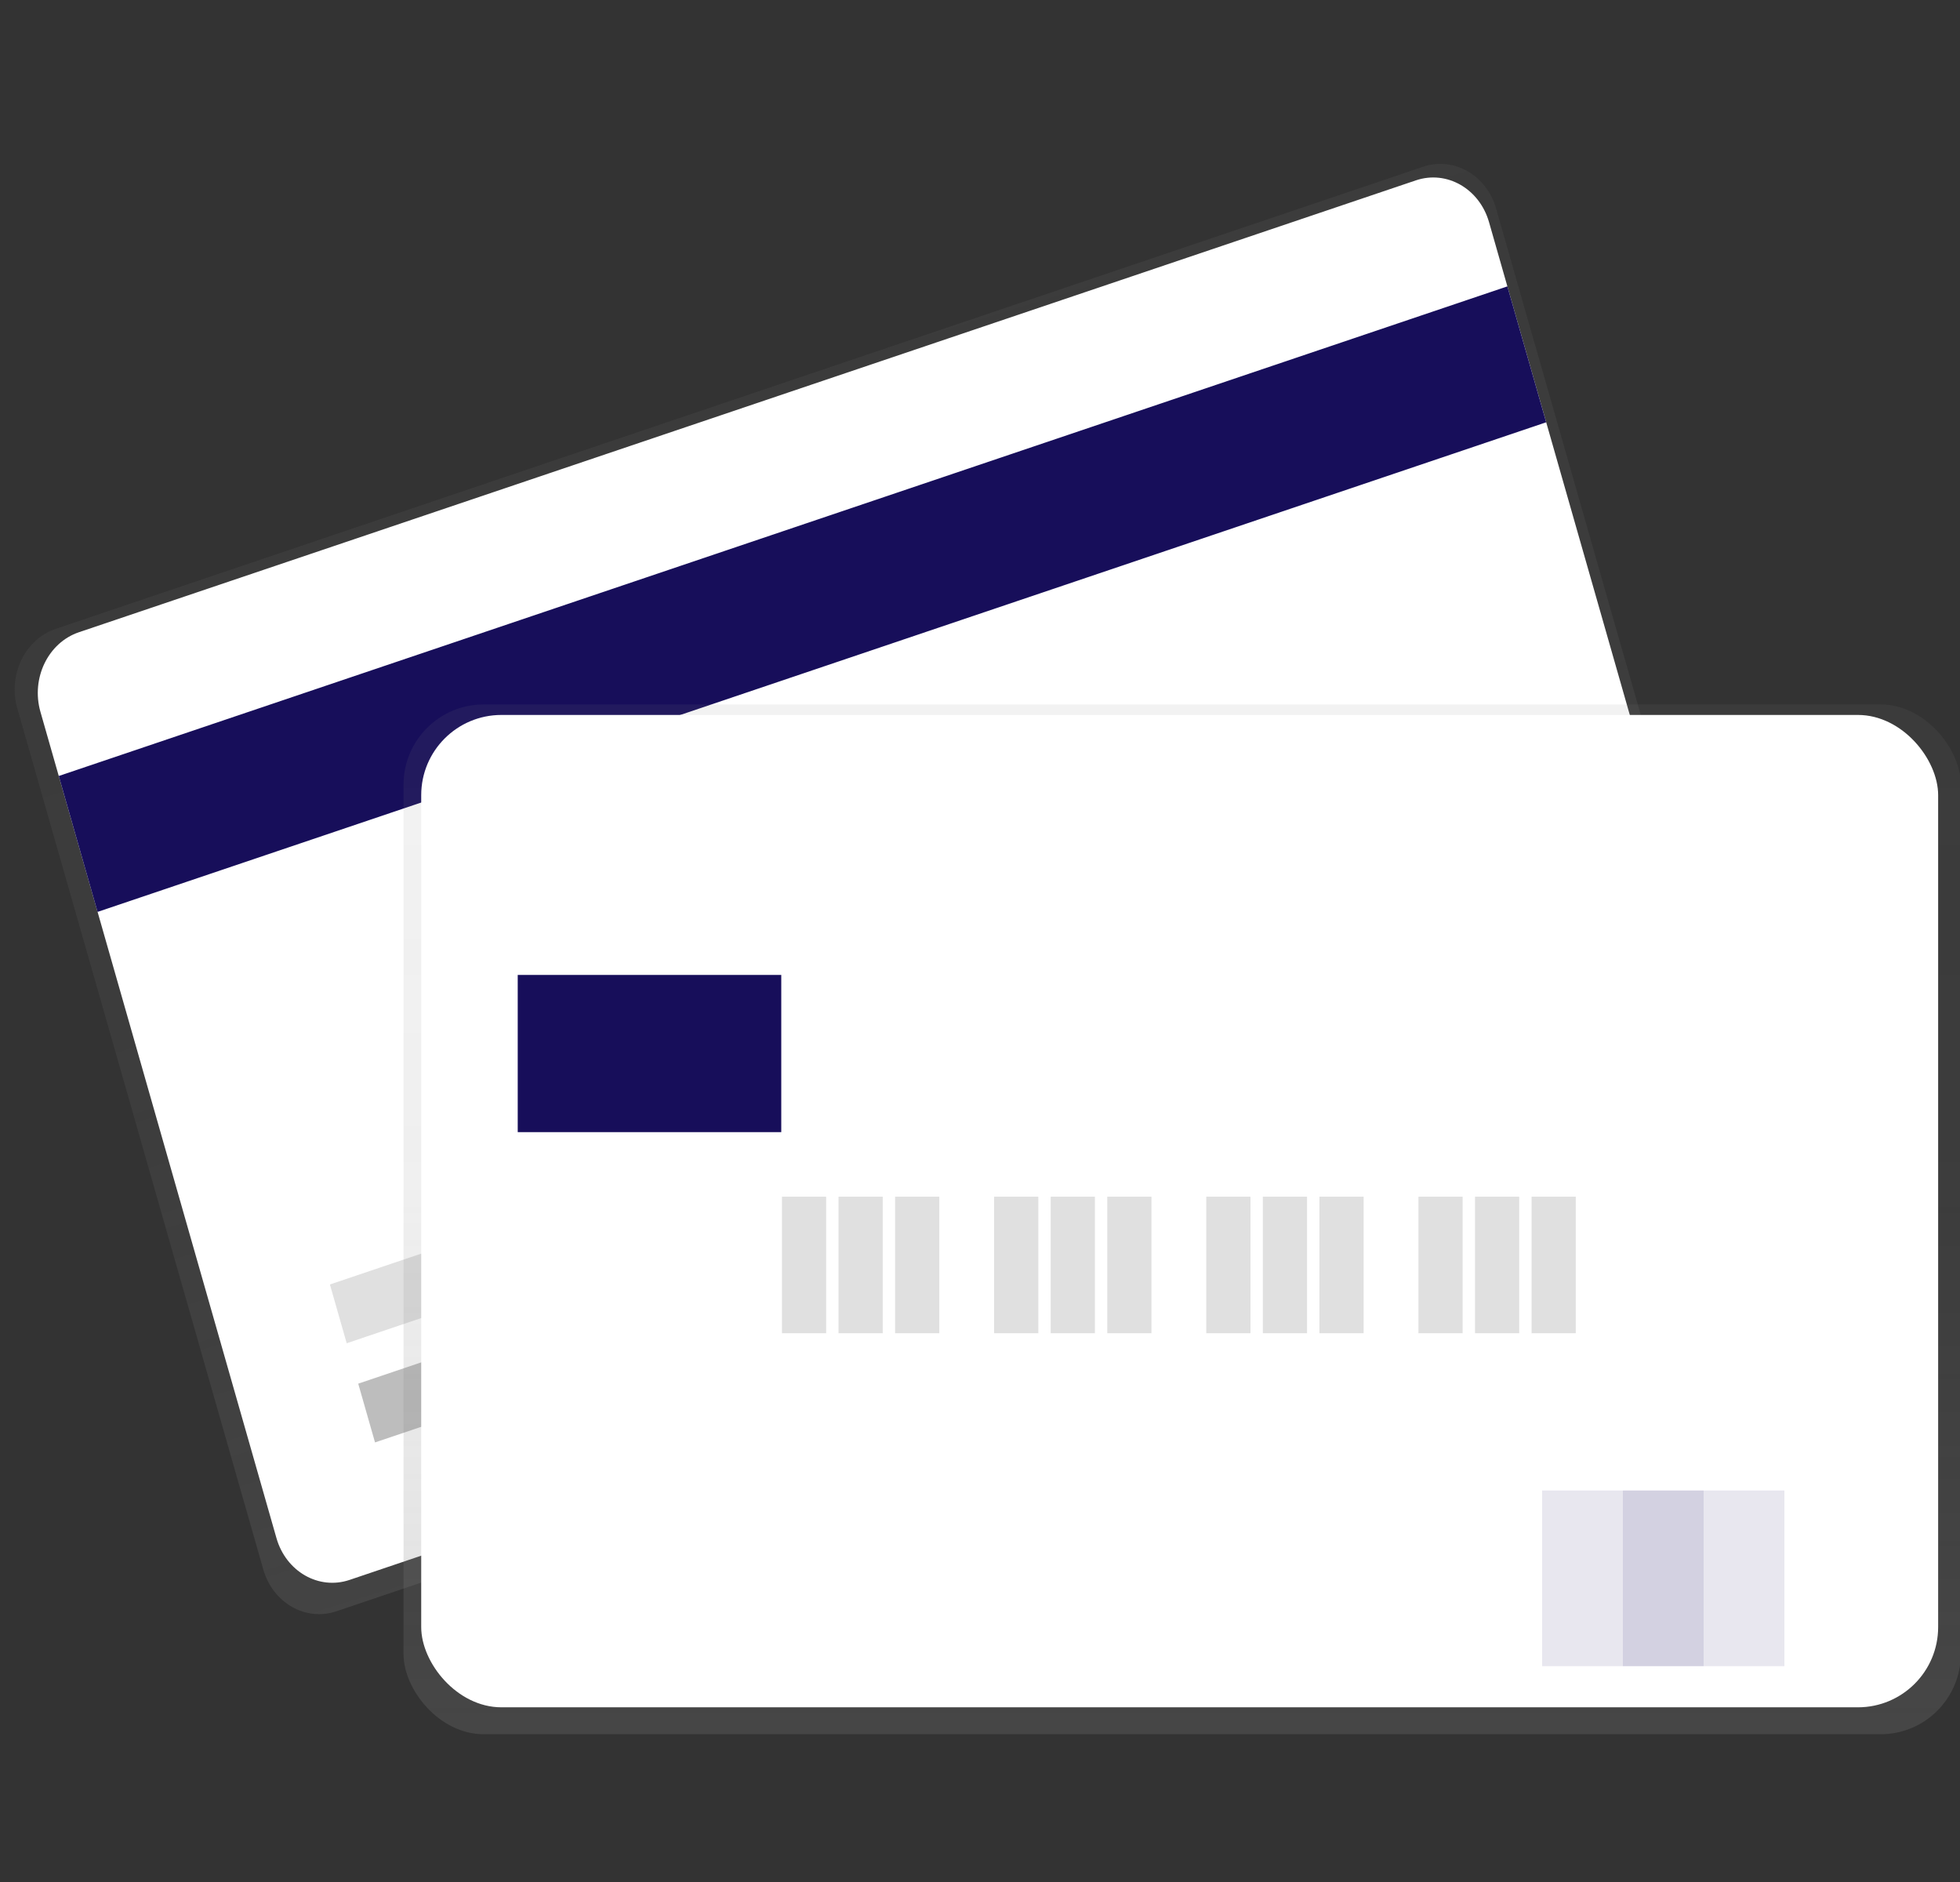 <svg xmlns="http://www.w3.org/2000/svg" xmlns:xlink="http://www.w3.org/1999/xlink" width="601" height="577" viewBox="0 0 601 577"><rect x="0" y="0" width="601" height="577" fill="#333333" stroke="none"/><defs><style>.a,.d{fill:#fff;}.a{stroke:#707070;}.b{isolation:isolate;clip-path:url(#a);}.c{fill:url(#b);}.e,.i{fill:#170e5a;}.f{fill:#bdbdbd;}.g{fill:#e0e0e0;}.h{fill:url(#c);}.i{opacity:0.1;}</style><clipPath id="a"><rect class="a" width="601" height="577" transform="translate(150 1217)"/></clipPath><linearGradient id="b" x1="0.5" y1="1.198" x2="0.5" y2="-0.168" gradientUnits="objectBoundingBox"><stop offset="0" stop-color="gray" stop-opacity="0.251"/><stop offset="0.535" stop-color="gray" stop-opacity="0.122"/><stop offset="1" stop-color="gray" stop-opacity="0.102"/></linearGradient><linearGradient id="c" x1="0.5" y1="1" x2="0.5" y2="0" xlink:href="#b"/></defs><g class="b" transform="translate(-150 -1217)"><g transform="translate(150 1262.337)"><path class="c" d="M18.059-.445l442.37-10.889c9.974-.246,17.86,8.22,17.615,18.907l-6.3,274.446c-.246,10.688-8.53,19.551-18.5,19.8L10.866,312.7c-9.974.246-17.86-8.22-17.615-18.907l6.3-274.446C-.2,8.664,8.085-.2,18.059-.445Z" transform="translate(0 153.23) rotate(-17.261)"/><path class="d" d="M18.059-.445,450.666-11.093c9.974-.246,17.86,8.22,17.615,18.907l-6.05,263.362c-.246,10.688-8.53,19.551-18.5,19.8L11.12,301.622c-9.974.246-17.86-8.22-17.615-18.907L-.445,19.352C-.2,8.664,8.085-.2,18.059-.445Z" transform="translate(7.081 154.272) rotate(-17.261)"/><path class="e" d="M0,0,468.726-11.538l-1,43.32L-1,43.32Z" transform="translate(18.019 192.557) rotate(-17.261)"/><path class="f" d="M0,0,119.093-2.932l-.43,18.733L-.43,18.733Z" transform="translate(109.847 378.846) rotate(-17.261)"/><path class="g" d="M0,0,206.5-5.083l-.43,18.733L-.43,18.733Z" transform="translate(101.161 348.443) rotate(-17.261)"/><rect class="h" width="477.506" height="315.696" rx="24.591" transform="translate(123.737 170.624)"/><rect class="d" width="465.141" height="304.223" rx="24.591" transform="translate(129.158 173.843)"/><rect class="g" width="13.553" height="41.86" transform="translate(239.772 321.53)"/><rect class="g" width="13.553" height="41.86" transform="translate(257.119 321.53)"/><rect class="g" width="13.553" height="41.86" transform="translate(274.467 321.53)"/><rect class="g" width="13.553" height="41.86" transform="translate(304.826 321.53)"/><rect class="g" width="13.553" height="41.86" transform="translate(322.174 321.53)"/><rect class="g" width="13.553" height="41.86" transform="translate(339.522 321.53)"/><rect class="g" width="13.553" height="41.86" transform="translate(369.881 321.53)"/><rect class="g" width="13.553" height="41.86" transform="translate(387.229 321.53)"/><rect class="g" width="13.553" height="41.86" transform="translate(404.577 321.53)"/><rect class="g" width="13.553" height="41.86" transform="translate(434.936 321.53)"/><rect class="g" width="13.553" height="41.86" transform="translate(452.284 321.53)"/><rect class="g" width="13.553" height="41.86" transform="translate(469.631 321.53)"/><rect class="e" width="80.808" height="48.193" transform="translate(158.751 253.546)"/><rect class="i" width="49.528" height="53.863" transform="translate(472.861 411.592)"/><rect class="i" width="49.528" height="53.863" transform="translate(497.625 411.592)"/></g></g></svg>